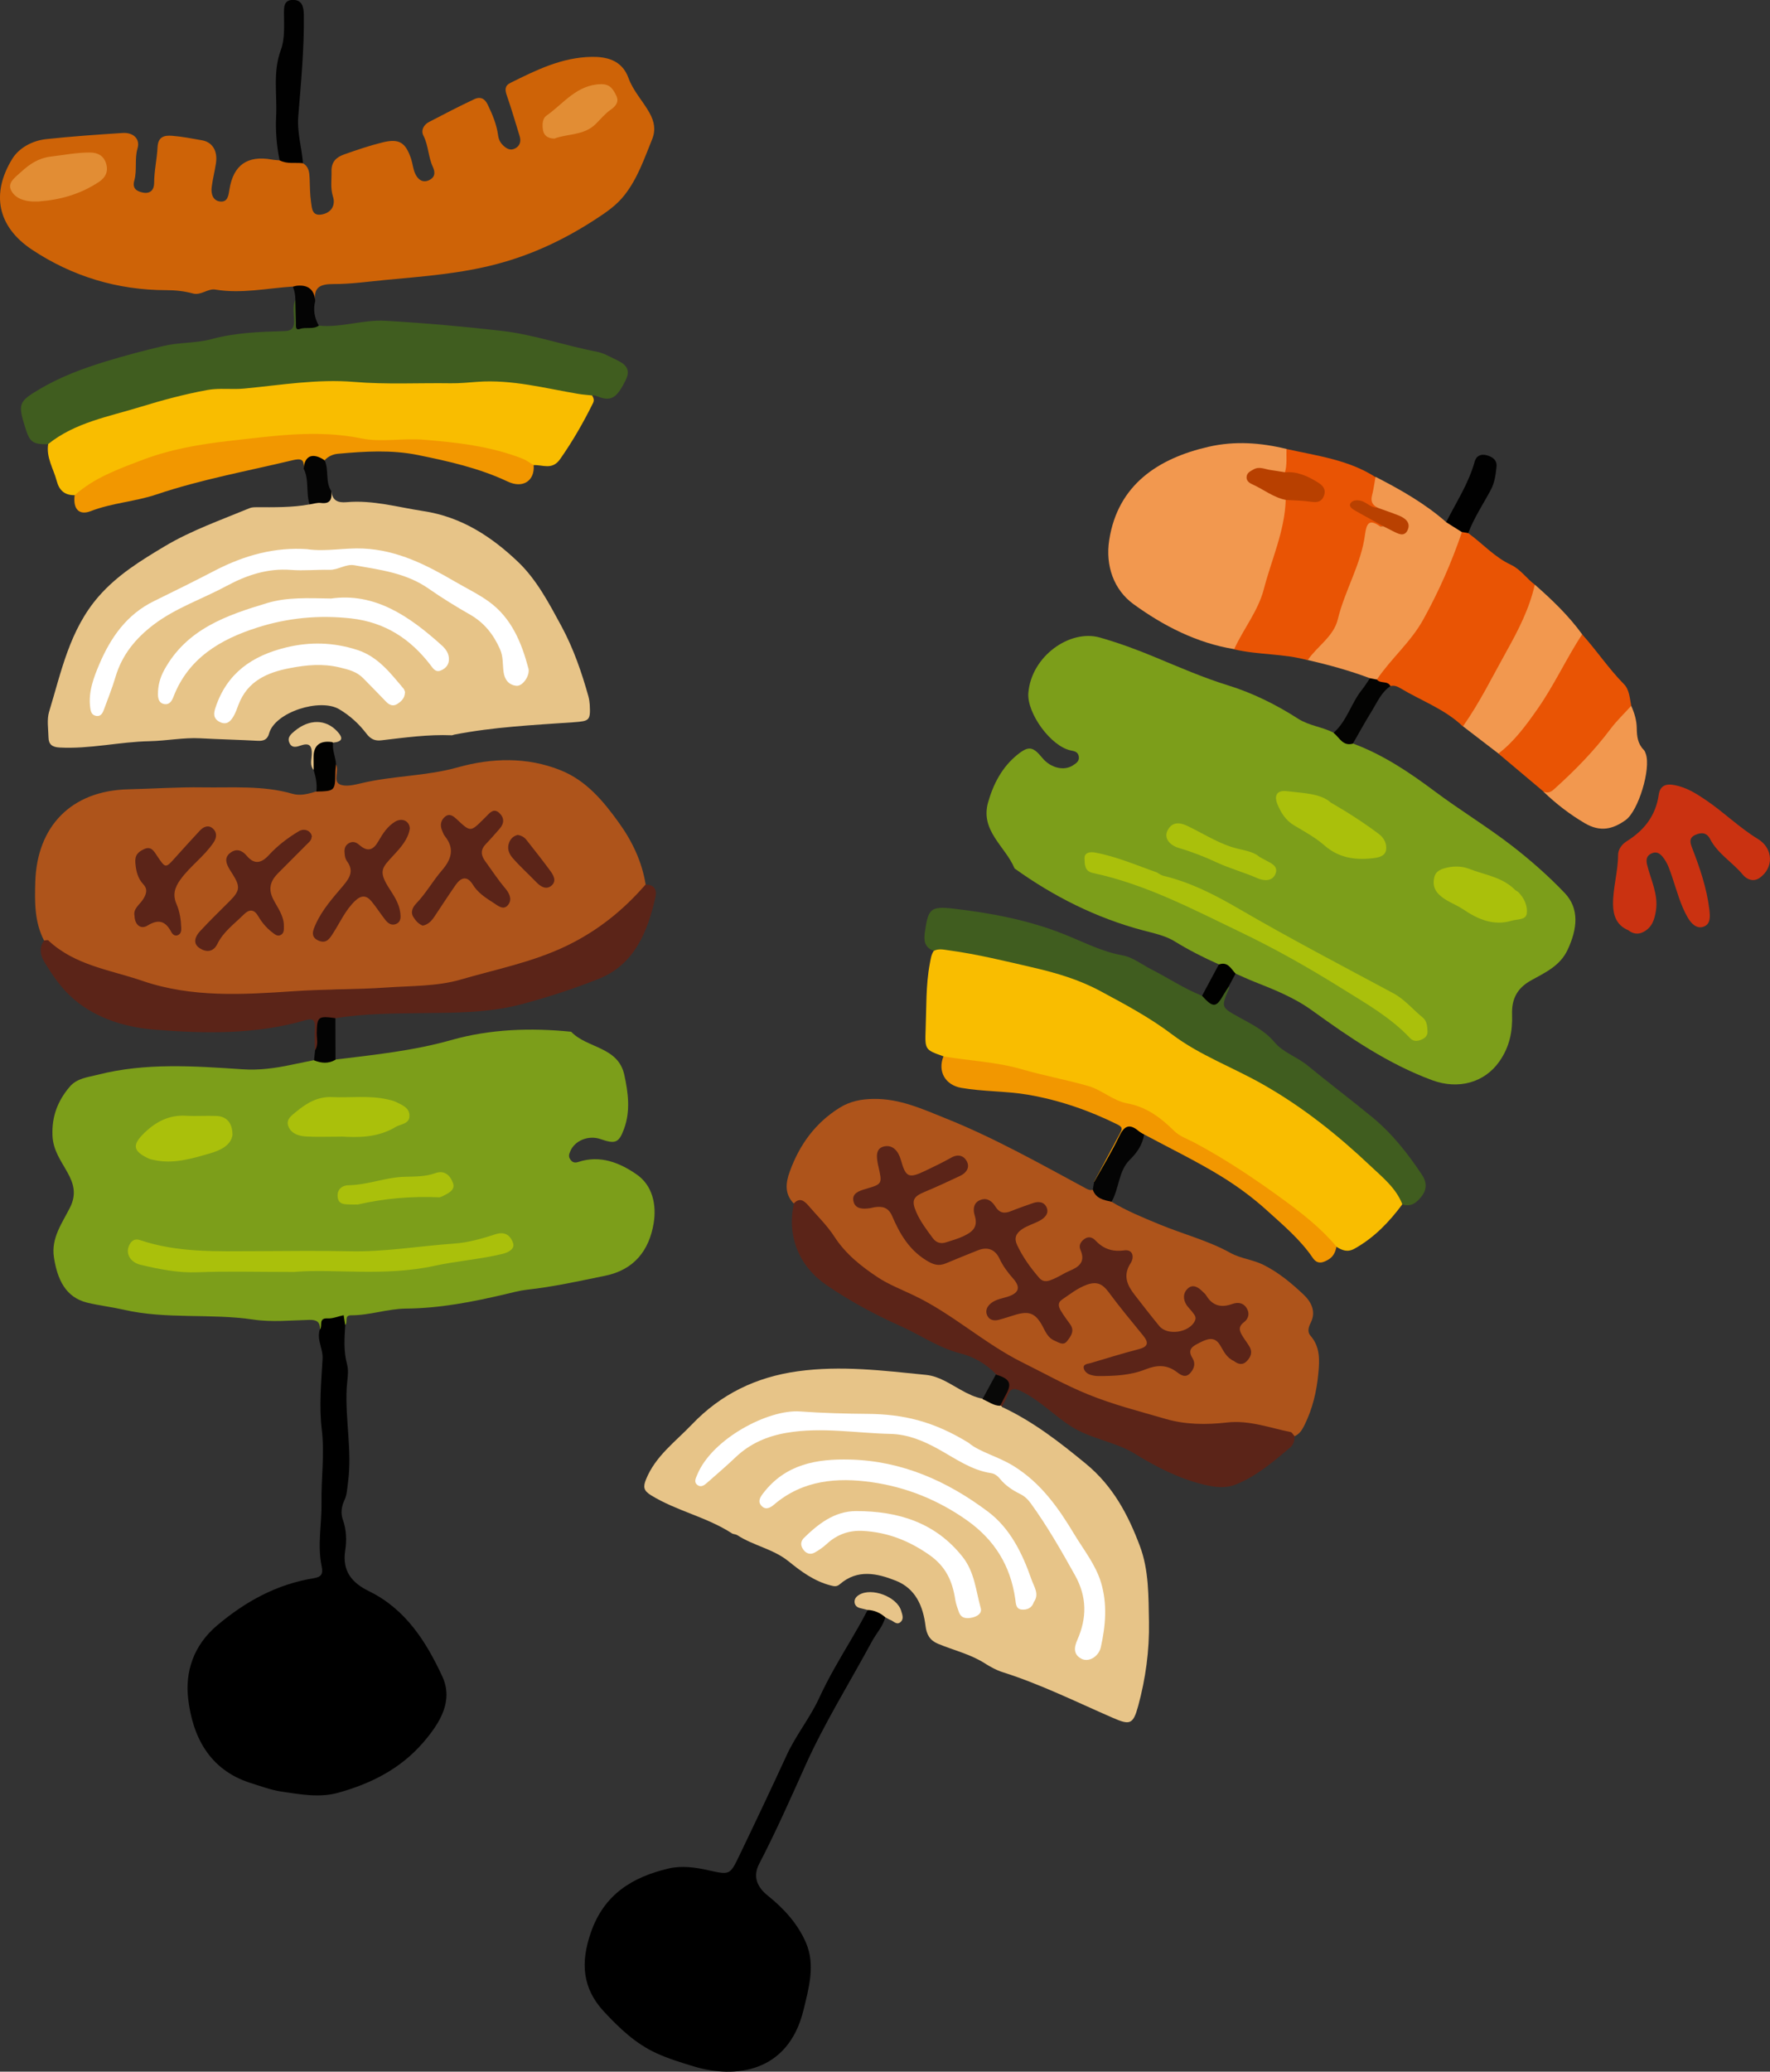 <?xml version="1.0" encoding="UTF-8"?>
<svg id="_レイヤー_1" data-name="レイヤー 1" xmlns="http://www.w3.org/2000/svg" viewBox="0 0 182.12 213.12">
  <rect x="0" y="0" width="182.12" height="213.12" fill="#333333" stroke="none"/>
  <defs>
    <style>
      .cls-1, .cls-2, .cls-3, .cls-4, .cls-5, .cls-6, .cls-7, .cls-8, .cls-9, .cls-10, .cls-11, .cls-12, .cls-13, .cls-14, .cls-15, .cls-16, .cls-17, .cls-18, .cls-19, .cls-20, .cls-21, .cls-22, .cls-23, .cls-24, .cls-25, .cls-26 {
        stroke-width: 0px;
      }

      .cls-2 {
        fill: #f9bd00;
      }

      .cls-3 {
        fill: #5b2418;
      }

      .cls-4 {
        fill: #405d1f;
      }

      .cls-5 {
        fill: #080807;
      }

      .cls-6 {
        fill: #ce6307;
      }

      .cls-7 {
        fill: #e28d34;
      }

      .cls-8 {
        fill: #ca3211;
      }

      .cls-9 {
        fill: #ae541b;
      }

      .cls-10 {
        fill: #aac00b;
      }

      .cls-11 {
        fill: #b94101;
      }

      .cls-12 {
        fill: #b84000;
      }

      .cls-13 {
        fill: #7c9e1a;
      }

      .cls-14 {
        fill: #fff;
      }

      .cls-15 {
        fill: #e7c58a;
      }

      .cls-16 {
        fill: #e7c488;
      }

      .cls-17 {
        fill: #e7c489;
      }

      .cls-18 {
        fill: #f2984f;
      }

      .cls-19 {
        fill: #f29700;
      }

      .cls-20 {
        fill: #e95404;
      }

      .cls-21 {
        fill: #030302;
      }

      .cls-22 {
        fill: #030303;
      }

      .cls-23 {
        fill: #040404;
      }

      .cls-24 {
        fill: #010101;
      }

      .cls-25 {
        fill: #010100;
      }

      .cls-26 {
        fill: #020201;
      }
    </style>
  </defs>
  <path class="cls-13" d="m125.42,99.21c-1.56-.69-3.08-1.46-4.54-2.36-.95-.59-2.13-.84-3.24-1.13-4.83-1.28-9.21-3.48-13.25-6.38-.93-2.26-3.56-3.87-2.72-6.81.54-1.89,1.44-3.62,3-4.88,1.17-.95,1.62-.85,2.57.31.85,1.04,2.23,1.38,3.15.78.34-.22.69-.43.61-.93-.08-.44-.4-.53-.78-.6-2.08-.39-4.58-3.85-4.41-5.93.31-3.78,4.27-6.56,7.34-5.7,1.94.55,3.84,1.25,5.71,2.03,2.48,1.03,4.95,2.11,7.54,2.91,2.52.78,4.93,1.98,7.17,3.42,1.14.73,2.49.83,3.65,1.44.77.18,1.24.89,1.99,1.11,3.1,1.14,5.84,2.99,8.42,4.92,2.61,1.95,5.39,3.63,7.95,5.61,1.91,1.48,3.73,3.08,5.41,4.84,1.53,1.6,1.32,3.68.31,5.84-.78,1.68-2.34,2.36-3.77,3.16-1.46.81-2,1.94-1.95,3.5.06,1.75-.25,3.33-1.31,4.84-1.53,2.18-4.22,2.92-6.92,1.92-4.54-1.68-8.48-4.38-12.33-7.16-1.88-1.36-3.93-2.16-6.02-2.99-.63-.25-1.24-.54-1.86-.81-.63-.21-1.03-.84-1.72-.94Z"/>
  <path class="cls-13" d="m32.93,136.75c.01-.75-.34-.99-1.1-.97-1.92.05-3.87.25-5.75-.03-4.44-.66-8.96,0-13.37-1.02-1.23-.28-2.49-.42-3.73-.72-2.25-.55-3.08-2.41-3.43-4.66-.31-2,.86-3.54,1.66-5.14.67-1.35.39-2.41-.26-3.58-.66-1.2-1.49-2.28-1.55-3.81-.08-1.98.54-3.57,1.77-5.02.76-.9,1.9-.98,2.9-1.24,4.9-1.25,9.9-.89,14.87-.56,1.74.12,3.37-.11,5.03-.46.78-.16,1.56-.32,2.34-.48.73-.18,1.47-.15,2.21-.06,4.01-.49,8-.9,11.93-2.01,3.99-1.13,8.17-1.27,12.32-.85,1.63,1.72,4.84,1.51,5.47,4.45.4,1.84.64,3.69-.02,5.51-.54,1.49-.91,1.61-2.44,1.08-1.23-.42-2.63.15-3.09,1.23-.13.3-.24.55,0,.88.24.35.53.34.83.24,2.24-.73,4.23.08,5.96,1.27,1.68,1.15,2.08,3.15,1.78,5.03-.46,2.79-2,4.8-4.99,5.41-2.68.55-5.34,1.14-8.06,1.44-.75.08-1.48.29-2.22.46-3.36.79-6.73,1.45-10.23,1.48-1.89.02-3.73.7-5.65.69-.73,0-.29.72-.58.99-.55-.63-1.5-.64-2.13-.02-.16.15-.17.45-.47.46Z"/>
  <path class="cls-9" d="m34.57,78.64c.36.67-.33,1.71.39,2.05.6.28,1.5.05,2.23-.12,3.26-.78,6.63-.71,9.91-1.63,3.47-.97,7.12-1.1,10.61.31,2.62,1.06,4.36,3.15,5.95,5.36,1.38,1.91,2.39,4.01,2.77,6.37.15.36-.06.63-.27.86-2.13,2.3-4.34,4.48-7.41,5.52-1.4.47-2.61,1.42-4.05,1.8-4.27,1.12-8.5,2.36-12.98,2.6-3.08.16-6.19-.2-9.21.26-3.68.56-7.33.24-10.99.39-1.21.05-2.38-.09-3.56-.38-3.18-.79-6.36-1.54-9.43-2.74-1.52-.59-2.88-1.37-4-2.54-.99-1.91-.96-3.96-.9-6.02.17-5.7,3.68-9.4,9.58-9.53,2.55-.06,5.12-.24,7.63-.2,3.06.05,6.22-.22,9.25.66.84.24,1.65,0,2.45-.24,1.08-.28,1.86-.8,1.67-2.11-.04-.25.03-.56.35-.67Z"/>
  <path class="cls-6" d="m30.12,29.48c-2.65.17-5.28.76-7.96.31-.78-.13-1.48.63-2.31.4-.89-.24-1.79-.34-2.72-.34-5.04,0-9.71-1.42-13.86-4.18C-.31,23.27-.9,19.88,1.25,16.36c.69-1.14,2.08-1.9,3.52-2.05,2.61-.28,5.23-.46,7.85-.63,1.1-.07,1.82.61,1.53,1.59-.32,1.1-.03,2.22-.33,3.3-.23.8.22,1.11.88,1.24.78.16,1.16-.31,1.16-.98,0-1.24.29-2.45.35-3.68.05-1.11.72-1.24,1.5-1.18,1.03.08,2.05.28,3.07.46,1.08.19,1.63,1.09,1.44,2.36-.12.83-.34,1.64-.44,2.47-.08.68.12,1.39.88,1.47.78.08.85-.63.95-1.25q.6-3.74,4.34-3.07c.27.05.55.06.83.09.85-.28,1.66-.3,2.4.3.61.36.65.95.68,1.56.03.8.03,1.6.14,2.39.1.67.08,1.56,1.22,1.29,1-.24,1.29-1.05,1.04-1.82-.28-.89-.13-1.71-.15-2.57-.03-1.01.5-1.48,1.29-1.76,1.3-.46,2.62-.91,3.96-1.24,1.72-.42,2.37,0,2.94,1.69.16.49.2,1.03.41,1.5.26.6.76,1.01,1.43.7.59-.27.69-.75.39-1.39-.47-1.01-.44-2.17-.96-3.19-.28-.54.01-1.12.57-1.41,1.55-.81,3.11-1.62,4.69-2.36.56-.26,1.04-.09,1.35.57.49,1.01.92,2.04,1.07,3.15.06.43.21.75.51,1.04.38.37.79.58,1.28.3.48-.27.58-.73.43-1.24-.43-1.4-.84-2.81-1.32-4.19-.2-.57-.23-1,.38-1.3,2.64-1.31,5.28-2.62,8.33-2.67,1.41-.02,3.11.24,3.81,2.18.48,1.33,1.48,2.36,2.16,3.58.5.9.66,1.75.27,2.72-.81,1.99-1.49,4.02-2.85,5.75-.84,1.07-1.9,1.78-3.01,2.5-3.13,2.04-6.45,3.61-10.07,4.57-3.75,1-7.58,1.28-11.41,1.64-1.82.17-3.65.44-5.47.43-1.34,0-2.03.32-1.86,1.75-.33-1.17-1.24-1.44-2.31-1.46Z"/>
  <path class="cls-16" d="m103.08,144.73c3.2,1.49,5.94,3.62,8.66,5.86,2.79,2.3,4.35,5.26,5.55,8.47.93,2.48.88,5.17.93,7.8.05,2.93-.34,5.81-1.11,8.64-.52,1.91-.85,1.99-2.63,1.21-3.75-1.63-7.41-3.45-11.32-4.69-.64-.2-1.25-.54-1.82-.9-1.5-.96-3.22-1.35-4.83-2.02-.84-.35-1.17-.95-1.28-1.83-.25-2.04-1.02-3.85-3.06-4.66-1.92-.76-3.93-1.21-5.74.35-.33.29-.58.24-.96.14-1.68-.43-3.05-1.44-4.33-2.48-1.6-1.29-3.63-1.61-5.29-2.7-.16-.1-.4-.08-.56-.19-2.59-1.68-5.68-2.29-8.31-3.91-.77-.48-.82-.86-.51-1.63.97-2.4,3.02-3.87,4.72-5.65,2.97-3.11,6.57-4.87,10.88-5.47,4.46-.62,8.83-.07,13.22.37,1.35.14,2.45.93,3.6,1.56.7.39,1.41.74,2.21.89.67-.1,1.15.35,1.72.55.11.06.2.14.26.26Z"/>
  <path class="cls-16" d="m34.09,50.52c.11.97.65,1.22,1.58,1.14,2.69-.24,5.27.52,7.9.92,3.91.59,7.01,2.63,9.73,5.22,1.92,1.83,3.19,4.26,4.47,6.62,1.24,2.3,2.08,4.74,2.78,7.24.07.27.11.55.13.82.09,1.66-.04,1.7-1.67,1.82-4.11.29-8.24.48-12.3,1.28-.08.02-.15.06-.23.06-2.44-.1-4.84.24-7.25.52-.65.08-1.1-.13-1.52-.68-.77-1.01-1.68-1.85-2.81-2.52-1.97-1.17-6.61.3-7.21,2.49-.17.62-.55.79-1.15.76-1.98-.11-3.98-.15-5.95-.26-1.67-.09-3.46.26-5.2.3-3.1.06-6.15.82-9.27.65-.76-.04-1.12-.33-1.13-1.05-.02-.88-.18-1.82.06-2.62,1.26-4.13,2.1-8.42,5.09-11.86,1.94-2.23,4.38-3.72,6.82-5.18,2.73-1.63,5.77-2.69,8.71-3.91.21-.09.47-.1.7-.1,1.83,0,3.67.04,5.48-.29.75-.45,1.75-.48,2.24-1.37Z"/>
  <path class="cls-9" d="m81.67,123.81c-.97-1-.83-2.14-.4-3.31.99-2.73,2.61-4.97,5.1-6.53,1.08-.68,2.26-.91,3.52-.92,2.7-.04,5.05,1.05,7.49,2.03,5,2.01,9.66,4.65,14.38,7.19.21.11.43.21.68.12.65.41,1.34.74,1.93,1.24,1.57.95,3.25,1.63,4.94,2.33,2.41,1,4.98,1.65,7.27,2.92,1.1.61,2.34.69,3.46,1.26,1.56.79,2.86,1.88,4.09,3.04.76.72,1.32,1.72.74,2.88-.23.45-.38.96-.03,1.35,1,1.14.94,2.5.81,3.85-.17,1.87-.6,3.68-1.44,5.37-.23.46-.5.91-1.02,1.12-.72-.07-1.39-.36-2.09-.5-1.92-.39-3.81-.71-5.81-.5-2.78.29-5.46-.42-8.15-1.12-5.4-1.4-10.33-3.87-14.97-6.83-3.4-2.17-6.66-4.56-10.31-6.28-2.11-1-3.93-2.3-5.41-4.05-1.01-1.18-1.97-2.41-2.96-3.62-.48-.59-1.04-.97-1.8-1.04Z"/>
  <path class="cls-2" d="m144.29,123.89c-1.35,1.82-2.89,3.43-4.91,4.56-.73.41-1.28.18-1.87-.19-.45,0-.72-.33-1-.6-2.79-2.63-5.84-4.94-9.09-6.98-1.31-.82-2.57-1.75-3.97-2.44-1.62-.78-3.17-1.69-4.42-3.02-.25-.26-.53-.52-.88-.61-3.25-.83-6.13-2.64-9.43-3.41-3.34-.78-6.68-1.56-10.08-2.01-.55-.07-1.12-.11-1.56-.52-1.89-.67-1.92-.67-1.84-2.78.09-2.25.01-4.52.43-6.75.09-.46.14-.94.42-1.34.35-.64.96-.5,1.49-.42,4.22.66,8.4,1.5,12.48,2.85,3.2,1.06,6.08,2.7,8.83,4.5,2.01,1.31,3.98,2.66,6.13,3.71,1.9.92,3.7,1.99,5.54,3,4.94,2.71,9.05,6.4,12.84,10.48.49.53,1.17,1.05.89,1.96Z"/>
  <path class="cls-1" d="m32.93,136.75c.29-.35-.21-1.18.78-1.12.53.03,1.07-.21,1.65-.33.05.34.11.68.16,1.02-.08,1.35-.18,2.67.19,4.03.21.77,0,1.66-.04,2.49-.16,3.21.57,6.41.14,9.63-.09.63-.09,1.26-.37,1.86-.3.63-.4,1.34-.17,1.98.38,1.06.41,2.15.25,3.19-.33,2.14.7,3.34,2.46,4.2,3.76,1.84,5.88,5.2,7.53,8.76,1.16,2.52-.22,4.77-1.96,6.79-2.37,2.75-5.43,4.26-8.8,5.19-1.89.52-3.87.15-5.78-.13-1.08-.16-2.14-.56-3.2-.89-4.25-1.36-5.96-4.79-6.41-8.68-.32-2.75.54-5.47,2.98-7.53,2.94-2.48,6.14-4.23,9.93-4.85.77-.13,1-.39.82-1.26-.45-2.17.03-4.37-.01-6.55-.04-2.49.33-4.95.03-7.47-.29-2.39-.06-4.86.08-7.29.06-1.05-.64-2-.27-3.05Z"/>
  <path class="cls-1" d="m91.09,166.37c-.24.95-.93,1.66-1.38,2.5-2.32,4.29-4.92,8.45-6.9,12.88-1.51,3.37-3,6.73-4.7,10-.65,1.25-.26,2.34.89,3.26,1.67,1.34,3.1,2.91,3.94,4.87.97,2.29.27,4.69-.27,6.92-1.59,6.5-7.13,7.02-11.21,5.8-1.32-.4-2.65-.8-3.92-1.38-2.16-.99-3.8-2.57-5.38-4.26-2.25-2.42-2.44-5.04-1.37-8.14,1.36-3.95,4.28-5.72,8-6.6,1.36-.32,2.77-.12,4.14.19,2.09.46,2.18.49,3.07-1.37,1.67-3.47,3.32-6.95,4.93-10.45.96-2.1,2.42-3.86,3.37-5.94.95-2.06,2.12-4.03,3.28-5.99.59-1,1.16-2,1.69-3.03.92-.5,1.41.05,1.83.75Z"/>
  <path class="cls-4" d="m32.8,33.5c2.32.23,4.57-.64,6.87-.5,4,.23,7.99.58,11.98,1.04,3.34.39,6.48,1.52,9.75,2.14.69.13,1.33.51,1.98.82.89.42,1.59.91,1,2.1-.88,1.79-1.46,2.21-2.77,1.73-.23-.08-.43-.2-.68-.14-.86.55-1.72.11-2.55-.04-3.73-.65-7.4-1.3-11.27-.94-3.44.32-6.93.16-10.41-.06-2.97-.19-6-.39-8.93.51-.35.11-.71.15-1.07.12-4.48-.33-8.71.82-12.92,2.11-2.78.85-5.65,1.49-8.12,3.16-.2.13-.44.19-.69.15-1.62.01-1.9-.19-2.38-1.73-.76-2.44-.68-2.66,1.52-3.96,2.13-1.26,4.41-2.1,6.78-2.83,1.96-.6,3.94-1.12,5.93-1.59,1.6-.38,3.31-.27,4.93-.7,2.47-.67,5-.76,7.53-.83.69-.02.98-.28.98-1.01,0-.74-.21-1.5.14-2.22.45.4.35.95.33,1.45-.04.84.19,1.31,1.14,1.12.31-.06.63.01.94.11Z"/>
  <path class="cls-2" d="m4.96,45.68c2.77-2.22,6.2-2.81,9.45-3.81,2.28-.7,4.58-1.32,6.93-1.75,1.27-.23,2.55-.02,3.82-.15,3.76-.36,7.5-1,11.3-.68,3.31.28,6.62.09,9.92.14.91.01,1.83-.08,2.74-.15,3.54-.26,6.94.66,10.38,1.24.47.08.95.11,1.42.16.15.24.25.48.1.78-.99,2-2.09,3.92-3.38,5.76-.83,1.19-1.8.57-2.74.63-1.03.01-1.88-.61-2.82-.88-2.89-.83-5.87-1.42-8.84-1.36-4.09.08-8.11-.7-12.19-.55-2.99.11-5.95.48-8.91.91-2.57.38-5.11.88-7.57,1.74-2.05.71-4.03,1.54-5.82,2.78-.32.22-.61.53-1.07.45-1.01.02-1.59-.49-1.84-1.45-.33-1.26-1.11-2.42-.88-3.82Z"/>
  <path class="cls-18" d="m126.99,66.78c-3.86-.63-7.29-2.4-10.36-4.63-2.02-1.47-2.91-3.94-2.5-6.59.88-5.7,5.06-8.42,10.23-9.6,2.7-.62,5.37-.42,8.03.23.46.86.45,1.69-.1,2.51-.76.34-1.49-.03-2.23-.12-.44-.05-.97-.15-1.16.34-.23.57.4.68.72.92.89.66,2.07.83,2.88,1.65.03,2.05-.39,4.02-1.13,5.93-.16.41-.42.78-.47,1.22-.32,2.74-1.81,4.99-3.08,7.33-.19.35-.42.68-.83.82Z"/>
  <path class="cls-4" d="m144.29,123.89c-.64-1.66-2.02-2.76-3.24-3.91-3.38-3.2-6.98-6.08-11.08-8.41-3.1-1.77-6.51-3-9.35-5.14-2.34-1.77-4.88-3.12-7.43-4.49-2.14-1.15-4.46-1.84-6.82-2.39-2.91-.67-5.81-1.39-8.77-1.79-.52-.07-1.02-.2-1.52.06-.93-.34-1.05-1.01-.92-1.91.34-2.38.54-2.71,2.9-2.44,3.9.45,7.73,1.17,11.43,2.64,1.96.78,3.87,1.79,6,2.17,1.06.19,1.94.91,2.9,1.4,1.77.9,3.43,2.02,5.29,2.76,1.01.6,1.78.45,2.28-.68.08-.18.27-.28.49-.29,0,.08.04.17,0,.23-.82,1.93-.81,1.92,1.03,2.94,1.31.73,2.65,1.37,3.67,2.59.88,1.05,2.31,1.49,3.4,2.39,2.18,1.79,4.43,3.49,6.61,5.28,2.1,1.72,3.71,3.79,5.18,6,.45.68.49,1.44-.03,2.12-.5.66-1.09,1.19-2.03.88Z"/>
  <path class="cls-3" d="m4.53,96.75c.15,0,.37-.08.45,0,2.72,2.56,6.33,3.01,9.66,4.15,5.1,1.75,10.38,1.42,15.55,1.07,3.18-.22,6.36-.16,9.54-.38,2.57-.18,5.25-.11,7.68-.82,3.64-1.06,7.38-1.78,10.89-3.47,3.24-1.57,5.83-3.67,8.12-6.3.87-.02,1.19.52,1.03,1.24-.8,3.61-2.18,7-5.85,8.46-2.62,1.04-5.34,1.93-8.1,2.65-3.3.85-6.64.83-9.98.87-3.02.04-6.04.04-9.03.53-1.53.52-1.52.52-1.63,2.2-.03.4.12.91-.46,1.1,0-.8-.04-1.6,0-2.39.04-.74-.27-.92-.93-.72-5.09,1.49-10.34,1.4-15.5.99-2.91-.23-5.95-1.08-8.35-3.12-1.28-1.09-2.23-2.48-3.09-3.91-.38-.64-.53-1.42,0-2.13Z"/>
  <path class="cls-3" d="m81.67,123.81c.59-.64,1.05-.31,1.49.19.9,1.06,1.93,2.04,2.68,3.2,1.16,1.8,2.79,3.09,4.49,4.21,1.09.72,2.39,1.23,3.61,1.81,4.02,1.89,7.3,4.97,11.26,6.94,2.24,1.11,4.4,2.33,6.74,3.28,2.62,1.07,5.32,1.75,8,2.53,2.03.59,4.16.61,6.28.37,2.28-.27,4.39.54,6.57.98.16.03.27.28.41.42.01.46-.1.87-.46,1.18-1.74,1.46-3.46,2.95-5.6,3.8-1.07.43-2.2.27-3.3,0-2.55-.62-4.85-1.8-7.06-3.16-2.06-1.27-4.51-1.51-6.57-2.82-1.68-1.07-3.05-2.52-4.84-3.47-1.03-.55-1.4-.56-1.79.47-.13.33-.32.64-.48.96,0,0-.07-.07-.07-.07l-.09-.04c-.11-.23-.08-.49.05-.67.77-1.04.45-1.85-.5-2.54-1.01-1.08-2.35-1.82-3.67-2.15-2.27-.58-4.12-1.9-6.18-2.82-2.64-1.18-5.19-2.56-7.6-4.21-2.79-1.9-4.11-5-3.35-8.4Z"/>
  <path class="cls-20" d="m126.99,66.78c.95-2.09,2.47-3.93,3.05-6.18.79-3.05,2.15-5.96,2.25-9.17.74-.47,1.54-.19,2.31-.18.47,0,1.04.21,1.23-.39.21-.63-.34-.9-.79-1.17-.62-.37-1.24-.7-1.99-.75-.31-.02-.65-.01-.84-.34.24-.79.13-1.6.16-2.41,3.13.7,6.36,1.1,9.14,2.88.3.35.22.75.1,1.12-.23.71-.14,1.38.16,2.05-.83.59-1.43-.54-2.29-.25.35.57.99.68,1.47,1.02.5.35,1.2.46,1.41,1.17-1.46-.06-1.64.97-1.86,2.07-.3,1.49-.8,2.93-1.51,4.28-.34.64-.46,1.36-.63,2.06-.57,2.27-1.86,4.03-3.8,5.33-2.48-.7-5.08-.53-7.57-1.12Z"/>
  <path class="cls-20" d="m151.08,54.85c1.47,1.07,2.7,2.47,4.38,3.25,1,.47,1.6,1.4,2.45,2.04.35,1.28-.31,2.35-.8,3.42-1.62,3.52-3.45,6.93-5.57,10.19-.26.4-.53.81-1.03.97-1.86-1.78-4.28-2.63-6.44-3.93-.32-.19-.64-.31-1.01-.21-.56-.15-1.31.01-1.42-.87.57-1.25,1.46-2.29,2.41-3.25.65-.66,1.21-1.37,1.63-2.19,1.4-2.72,3.18-5.27,3.83-8.34.1-.47.35-.89.75-1.2.3-.18.56-.09.8.11Z"/>
  <path class="cls-18" d="m150.42,54.74c-1.06,3.12-2.38,6.11-3.98,9-1.29,2.33-3.32,4.01-4.77,6.17-.27.1-.52.1-.72-.14-2.08-.78-4.22-1.37-6.39-1.87.99-1.44,2.67-2.43,3.09-4.19.72-2.98,2.4-5.65,2.8-8.72.15-1.12.41-1.65,1.53-.85.08.06.23,0,.35,0,.52-.22.9.17,1.35.28.23.06.51.14.65-.09.18-.29-.01-.53-.23-.72-.27-.24-.62-.34-.95-.47-.55-.21-1.15-.34-1.45-.94-.51-.26-.68-.65-.53-1.23.17-.63.24-1.28.36-1.92,2.57,1.32,5.08,2.74,7.27,4.66.74.03,1.36.24,1.62,1.02Z"/>
  <path class="cls-19" d="m7.68,50.95c2-1.8,4.47-2.68,6.93-3.62,2.93-1.12,6.01-1.64,9.04-1.98,4.47-.5,8.97-1.18,13.54-.25,2.03.42,4.23-.04,6.34.13,3.48.28,6.96.67,10.25,1.96.4.16.75.44,1.13.66.13,1.59-1.09,2.44-2.67,1.69-2.95-1.39-6.09-2.09-9.24-2.73-2.69-.55-5.48-.38-8.22-.13-.48.04-1,.25-1.37.66.05.09.01.2-.03.18-.97-.61-1.61-.15-2.14.65.1-.96-.31-1.02-1.15-.82-4.67,1.12-9.39,1.97-13.97,3.51-2.18.74-4.58.87-6.78,1.72-1.21.47-1.84-.22-1.66-1.64Z"/>
  <path class="cls-8" d="m167.53,95.69c-1.21-.5-1.54-1.54-1.56-2.63-.02-1.71.51-3.37.52-5.1,0-.57.37-1.1.92-1.44,1.77-1.11,2.95-2.61,3.26-4.75.13-.91.68-1.19,1.65-1,1.21.24,2.14.82,3.15,1.5,1.88,1.26,3.48,2.87,5.41,4.04,1.58.96,1.66,2.97.16,4.01-.61.42-1.29.18-1.72-.34-1.06-1.29-2.58-2.14-3.37-3.68-.34-.65-.88-.7-1.52-.41-.68.31-.52.82-.33,1.32.8,2.06,1.51,4.14,1.78,6.35.08.71.15,1.5-.59,1.77-.73.27-1.3-.36-1.63-.93-.74-1.27-1.11-2.71-1.58-4.1-.26-.76-.48-1.52-1-2.15-.31-.38-.66-.58-1.14-.36-.54.24-.59.67-.46,1.19.38,1.54,1.15,2.99.91,4.66-.14.94-.4,1.79-1.33,2.25-.56.28-1.09.15-1.53-.2Z"/>
  <path class="cls-19" d="m97.08,108.68c2.7.45,5.45.56,8.1,1.33,2.24.65,4.55,1.07,6.79,1.71,1.41.4,2.55,1.52,4.02,1.79,1.97.36,3.45,1.47,4.83,2.84.55.54,1.36.82,2.07,1.19,3.26,1.74,6.33,3.8,9.29,5.97,1.9,1.39,3.79,2.89,5.33,4.73-.09.53-.31,1.01-.77,1.3-.57.35-1.17.59-1.66-.13-1.28-1.89-3.05-3.37-4.7-4.87-1.44-1.31-3.08-2.52-4.76-3.55-2.55-1.56-5.26-2.87-7.9-4.29-1.67-.7-2.27.41-2.85,1.64-.39.82-.84,1.62-1.31,2.39-.23.38-.38.91-.99.86.88-1.66,1.76-3.31,2.65-4.97.2-.37.38-.63-.2-.92-2.93-1.46-6-2.52-9.23-3.08-2.28-.39-4.61-.31-6.89-.71-1.63-.29-2.45-1.68-1.82-3.25Z"/>
  <path class="cls-20" d="m158.84,81.45c-1.56-1.31-3.11-2.62-4.67-3.93.74-1.27,1.65-2.42,2.66-3.47.7-.73,1.3-1.49,1.77-2.37,1.02-1.89,1.97-3.81,3.28-5.53.26-.34.43-.78.9-.9,1.5,1.66,2.74,3.54,4.32,5.14.55.56.59,1.44.74,2.21-.03.28-.08.56-.27.78-2.28,2.66-4.45,5.4-7.09,7.73-.45.4-.95.96-1.65.34Z"/>
  <path class="cls-18" d="m162.79,65.25c-1.63,2.5-2.88,5.24-4.58,7.67-1.15,1.64-2.38,3.34-4.03,4.6-1.22-.93-2.43-1.87-3.65-2.8,1.72-2.44,3.03-5.12,4.48-7.72,1.22-2.18,2.36-4.4,2.91-6.86,1.77,1.56,3.48,3.19,4.87,5.11Z"/>
  <path class="cls-18" d="m158.84,81.45c.42.17.73.04,1.06-.26,2.12-1.9,4.1-3.92,5.81-6.2.64-.85,1.42-1.59,2.13-2.38.33.73.56,1.5.57,2.31.01.82.1,1.59.71,2.21.11.11.17.27.22.42.55,1.53-.76,5.87-2.07,6.81-1.32.95-2.61,1.26-4.2.33-1.56-.92-2.95-1.99-4.24-3.23Z"/>
  <path class="cls-24" d="m31.17,16.79c-.8-.09-1.64.11-2.4-.3-.31-1.48-.43-3.05-.36-4.48.12-2.28-.36-4.61.49-6.88.42-1.13.32-2.43.32-3.66,0-.65-.07-1.48.92-1.48.94,0,1.1.7,1.12,1.5.05,3.5-.29,6.98-.57,10.46-.14,1.68.36,3.22.48,4.83Z"/>
  <path class="cls-24" d="m150.42,54.74c-.54-.34-1.08-.68-1.62-1.02,1.03-2.05,2.31-3.98,2.93-6.22.19-.68.71-.79,1.18-.68.56.13,1.15.45,1.07,1.21-.09.82-.19,1.63-.6,2.39-.79,1.47-1.72,2.86-2.31,4.42-.22-.04-.44-.07-.66-.11Z"/>
  <path class="cls-23" d="m112.57,121.61c.87-1.56,1.8-3.08,2.57-4.68.5-1.05,1.01-1.41,1.99-.6.18.15.39.26.59.39-.17,1.05-.71,1.84-1.49,2.61-1.15,1.14-1.07,2.93-1.86,4.3-.8-.18-1.61-.32-1.93-1.24.04-.26.09-.52.13-.78Z"/>
  <path class="cls-21" d="m140.95,69.77c.24.05.48.09.72.14.36.45,1.11.09,1.4.67-.93.62-1.35,1.63-1.9,2.53-.69,1.11-1.32,2.26-1.97,3.39-1.04.3-1.38-.64-1.99-1.11,1.38-1.21,1.81-3.05,2.93-4.44.3-.37.54-.78.81-1.17Z"/>
  <path class="cls-23" d="m31.24,48.18c.12-1.33.96-1.65,2.17-.82.45,1.01.04,2.2.68,3.17.08.8-.08,1.34-1.08,1.21-.37-.05-.77.1-1.16.15-.39-1.21-.02-2.54-.62-3.71Z"/>
  <path class="cls-26" d="m34.57,78.64c-.03.31-.07.62-.07.94-.02,1.76-.07,1.81-1.95,1.85.1-.76-.06-1.48-.27-2.2-.14-.74-.02-1.49-.07-2.24-.03-.45-.09-.93.48-1.05.59-.13,1.26-.34,1.58.48-.11.77.28,1.47.3,2.22Z"/>
  <path class="cls-15" d="m34.27,76.41s-.06-.06-.1-.07q-1.91-.27-1.91,1.58c0,.43,0,.86.01,1.29-.42-.49-.21-1.07-.19-1.6.03-.84-.21-1.23-1.09-.93-.47.16-.97.32-1.22-.28-.24-.55.19-.9.55-1.2,1.51-1.25,3.19-1.22,4.36.02.67.71.57,1.08-.41,1.18Z"/>
  <path class="cls-17" d="m91.09,166.37c-.53-.45-1.13-.73-1.83-.75-.27-.07-.54-.13-.8-.2-.3-.08-.5-.28-.53-.58-.03-.34.16-.59.46-.77,1.3-.8,3.93.2,4.34,1.66.11.38.29.79-.05,1.12-.41.38-.72-.08-1.06-.2-.18-.07-.35-.18-.53-.28Z"/>
  <path class="cls-23" d="m32.8,33.5c-.59.42-1.3.11-1.95.34-.49.17-.39-.35-.4-.63-.03-.79-.04-1.59-.06-2.38,0-.47-.08-.92-.26-1.34.15-.03.3-.09.46-.1q1.7-.15,1.85,1.56c-.24.9-.09,1.75.37,2.56Z"/>
  <path class="cls-22" d="m32.42,108.04c.37-.58.16-1.22.17-1.82.04-1.62.15-1.73,1.92-1.48,0,1.43,0,2.85.01,4.28-.73.43-1.46.36-2.21.06.04-.35.07-.69.11-1.04Z"/>
  <path class="cls-25" d="m126.45,101.46c-.19.29-.39.58-.56.88-.75,1.34-1.08,1.35-2.21.1.58-1.07,1.16-2.15,1.73-3.22.93-.33,1.25.44,1.72.94-.23.43-.46.87-.69,1.3Z"/>
  <path class="cls-5" d="m102.47,141.4c1.44.44,1.67.9,1.04,2.06-.21.38-.4.77-.6,1.16-.69-.01-1.22-.44-1.82-.69.46-.84.91-1.68,1.37-2.52Z"/>
  <path class="cls-10" d="m119.05,89.76c.21.11.41.28.63.33,2.84.68,5.38,1.99,7.91,3.47,5.18,3.01,10.49,5.79,15.77,8.62,1.19.64,2.01,1.67,3.02,2.49.43.35.48.89.5,1.42.02.5-.3.73-.67.88-.37.15-.79.18-1.11-.16-2.01-2.14-4.52-3.56-6.99-5.1-3.39-2.12-6.87-4.09-10.45-5.81-4.92-2.36-9.79-4.94-15.2-6.09-.9-.19-.84-.92-.87-1.48-.04-.63.57-.72,1.06-.63,2.23.41,4.3,1.32,6.42,2.06Z"/>
  <path class="cls-10" d="m136.91,82.55c1.98,1.15,3.5,2.15,4.97,3.25.58.44.84,1.07.73,1.67-.12.66-.87.77-1.46.83-1.8.19-3.45-.07-4.9-1.35-.92-.8-2.02-1.4-3.08-2.03-.88-.52-1.38-1.32-1.74-2.21-.37-.94.01-1.44.99-1.32,1.7.21,3.46.23,4.49,1.16Z"/>
  <path class="cls-10" d="m150.49,93.51c-.79-.52-1.73-.8-2.43-1.49-.53-.52-.63-1.09-.49-1.74.15-.7.73-.89,1.34-1.03.76-.17,1.55-.14,2.25.13,1.61.63,3.42.84,4.72,2.16.11.11.28.16.39.28.58.61.93,1.41.82,2.18-.1.65-.98.55-1.52.71-1.9.57-3.52-.14-5.06-1.19Z"/>
  <path class="cls-10" d="m129.6,88.16c.33.18.47.26.61.33.56.3,1.33.6,1.04,1.37-.31.84-1.21.77-1.86.49-1.38-.61-2.85-1-4.2-1.63-1.27-.59-2.55-1.09-3.88-1.48-1.01-.3-1.55-1.04-1.19-1.78.46-.95,1.27-.87,2.04-.5,1.47.7,2.85,1.58,4.4,2.12,1.08.38,2.29.41,3.04,1.08Z"/>
  <path class="cls-10" d="m30.36,130.85c-4.02,0-7.02-.09-10.02.03-2.03.08-3.95-.31-5.89-.77-1.03-.25-1.54-1.12-1.18-1.95.22-.52.59-.77,1.13-.59,3.89,1.32,7.92,1.15,11.94,1.14,3.2-.01,6.39-.06,9.59.01,3.63.09,7.21-.54,10.81-.79,1.45-.1,2.89-.52,4.28-.97,1.03-.33,1.55.26,1.77.91.2.58-.41.96-1.08,1.12-2.31.56-4.71.73-7.01,1.23-5.13,1.12-10.27.29-14.36.62Z"/>
  <path class="cls-10" d="m35.1,116.93c-1.5,0-2.58.05-3.65-.02-.72-.05-1.47-.28-1.77-1.02-.31-.76.38-1.17.83-1.55,1.05-.87,2.2-1.55,3.66-1.48,1.9.09,3.82-.19,5.71.24.31.07.62.14.9.28.6.3,1.33.57,1.35,1.36.03.91-.89.87-1.43,1.2-1.87,1.13-3.95,1.08-5.6.98Z"/>
  <path class="cls-10" d="m23.93,116.71c-.15,1.14-1.28,1.64-2.35,1.95-1.84.53-3.72,1.11-5.7.68-.19-.04-.39-.07-.57-.15-1.64-.77-1.75-1.4-.44-2.66,1.19-1.15,2.55-1.85,4.27-1.75,1.03.06,2.07-.02,3.11.02,1.04.04,1.66.68,1.67,1.91Z"/>
  <path class="cls-10" d="m36.78,123.91c-.24,0-.48.01-.72,0-.55-.03-1.2.04-1.31-.72-.12-.81.44-1.25,1.11-1.26,1.96-.03,3.8-.81,5.74-.87,1.08-.03,2.15,0,3.18-.37,1.03-.38,1.6.34,1.84,1.05.24.71-.54,1.04-1.11,1.33-.1.05-.23.1-.34.1-2.83-.12-5.63.11-8.39.75Z"/>
  <path class="cls-3" d="m32.06,86.1c0,.36-.29.55-.51.78-.98.99-1.98,1.98-2.96,2.97-.78.79-1.02,1.61-.46,2.69.45.87,1.1,1.69,1.08,2.75,0,.32.03.67-.28.87-.39.24-.68-.07-.95-.27-.57-.44-1.03-.99-1.4-1.62-.43-.74-.91-.78-1.52-.17-.95.95-2.07,1.74-2.69,3-.41.84-1.13.89-1.8.46-.79-.5-.48-1.23,0-1.75,1-1.09,2.07-2.11,3.11-3.16,1.01-1.02,1.05-1.46.26-2.71-.11-.17-.21-.34-.32-.51-.35-.59-.58-1.2.08-1.7.62-.47,1.2-.27,1.68.3.79.94,1.51.78,2.29-.07.89-.97,1.94-1.77,3.08-2.45.61-.36,1.32,0,1.34.6Z"/>
  <path class="cls-3" d="m43.47,95.21c-.41-.16-.7-.49-.93-.86-.34-.54-.06-1.04.29-1.41,1-1.04,1.7-2.31,2.63-3.39.97-1.12,1.35-2.23.33-3.51-.15-.18-.23-.42-.32-.64-.22-.54-.09-1.06.33-1.39.47-.38.87-.04,1.24.31,1.37,1.28,1.38,1.27,2.71-.05.11-.11.23-.22.34-.34.37-.39.76-.8,1.3-.28.52.5.49,1.06.03,1.59-.47.54-.94,1.08-1.44,1.6-.54.56-.51,1.12-.08,1.72.68.93,1.31,1.91,2.05,2.78.47.55.76,1.16.36,1.71-.48.66-1.05.14-1.55-.18-.81-.52-1.6-1.03-2.12-1.88-.58-.93-1.22-.73-1.76.05-.75,1.08-1.46,2.18-2.19,3.27-.3.44-.64.82-1.23.92Z"/>
  <path class="cls-3" d="m42.16,85.27c-.17,1.08-.93,1.92-1.68,2.73-1.17,1.26-1.58,1.6-.44,3.38.49.77,1.02,1.54,1.14,2.48.05.44.11.93-.38,1.17-.47.23-.86-.02-1.15-.39-.49-.63-.92-1.3-1.42-1.91-.54-.66-1.08-.65-1.72-.03-.97.94-1.5,2.15-2.21,3.26-.35.55-.69,1.15-1.49.82-.92-.38-.61-1.07-.33-1.7.68-1.51,1.79-2.74,2.84-3.98.7-.83,1.1-1.54.37-2.52-.13-.18-.2-.44-.22-.67-.05-.44-.06-.88.41-1.16.42-.25.78-.1,1.09.17.86.75,1.44.55,1.98-.41.43-.75.92-1.51,1.7-1.98.72-.43,1.49-.09,1.52.73Z"/>
  <path class="cls-3" d="m13.84,94.2c-.15-.67.46-1.09.81-1.58.39-.56.59-1.11.12-1.62-.6-.64-.76-1.35-.84-2.19-.08-.83.27-1.17.9-1.46.73-.34,1.03.24,1.32.68.89,1.32.87,1.33,1.92.15.82-.92,1.66-1.83,2.49-2.73.4-.43.91-.62,1.36-.2.41.38.4.9.06,1.41-.96,1.44-2.41,2.43-3.42,3.83-.6.83-.81,1.58-.39,2.54.33.76.45,1.6.48,2.44.01.29-.03.58-.32.72-.33.16-.57-.07-.7-.3-.59-1.13-1.3-1.38-2.46-.67-.7.43-1.31-.1-1.33-1.01Z"/>
  <path class="cls-3" d="m53.29,85.9c.36.05.67.23.89.52.81,1.03,1.62,2.05,2.39,3.1.36.48.75,1.1.17,1.59-.53.45-1.1.12-1.56-.36-.8-.83-1.66-1.6-2.42-2.47-.38-.43-.63-1-.36-1.64.17-.4.45-.64.87-.75Z"/>
  <path class="cls-7" d="m3.99,20.73c-.2,0-.4,0-.6,0-.98-.03-1.94-.39-2.29-1.25-.31-.75.56-1.31,1.09-1.81.85-.79,1.79-1.41,3.02-1.56,1.34-.16,2.66-.42,4.02-.42.8,0,1.4.29,1.67,1.08.28.84-.02,1.48-.73,1.95-1.87,1.24-3.95,1.84-6.16,2Z"/>
  <path class="cls-7" d="m57.03,14.26c-.72-.03-1.11-.34-1.18-1.01-.06-.5-.01-1.08.36-1.34,1.77-1.24,3.11-3.19,5.62-3.25.98-.02,1.26.56,1.57,1.16.32.62,0,1.08-.58,1.48-.58.4-1.03.97-1.54,1.47-1.2,1.18-2.88.97-4.25,1.49Z"/>
  <path class="cls-14" d="m99.68,148.44c1.09.93,2.99,1.37,4.62,2.38,2.8,1.74,4.6,4.29,6.22,6.99.98,1.63,2.21,3.14,2.77,5,.66,2.21.47,4.42-.02,6.63-.21.96-1.22,1.59-1.98,1.21-.87-.44-.78-1.19-.44-1.95.99-2.25,1-4.41-.23-6.63-1.42-2.55-2.86-5.07-4.57-7.43-.28-.39-.62-.72-1.07-.94-.79-.39-1.52-.87-2.09-1.57-.23-.28-.52-.52-.89-.58-2.04-.3-3.69-1.5-5.42-2.46-1.57-.87-3.17-1.54-4.96-1.58-3.54-.08-7.07-.72-10.63-.12-2.03.34-3.81,1.1-5.31,2.53-.95.91-1.96,1.76-2.94,2.63-.28.25-.61.48-.96.23-.42-.3-.2-.69-.04-1.07,1.52-3.7,7.32-6.75,10.59-6.51,2.31.17,4.63.23,6.95.25,3.62.03,6.77.74,10.42,3Z"/>
  <path class="cls-14" d="m106.37,164.83c-.21.61-.71.8-1.24.75-.63-.05-.6-.65-.67-1.1-.49-3.4-2.11-6.05-4.94-8.06-2.97-2.11-6.26-3.43-9.8-3.94-3.57-.51-7.1-.23-10.06,2.29-.38.33-.85.6-1.28.17-.44-.45-.21-.86.16-1.34,2.29-2.98,5.49-3.54,8.94-3.45,5.35.14,10.02,2.23,14.19,5.37,2.26,1.7,3.53,4.28,4.46,6.96.26.76.85,1.51.23,2.35Z"/>
  <path class="cls-14" d="m82.64,158.29c1.52-1.5,3.21-2.84,5.46-2.84,4.3,0,8.16,1.17,10.96,4.73,1.22,1.55,1.35,3.46,1.85,5.25.16.56-.39.86-.86.97-.56.13-1.15.12-1.39-.57-.15-.41-.3-.83-.37-1.26-.29-1.91-.96-3.43-2.71-4.64-2.1-1.46-4.28-2.3-6.78-2.44-1.41-.08-2.66.35-3.72,1.33-.38.35-.81.65-1.26.9-.43.24-.87.11-1.16-.3-.25-.35-.33-.73-.02-1.12Z"/>
  <path class="cls-14" d="m31.69,56.51c1.9.25,3.78-.17,5.69-.08,3.54.17,6.51,1.69,9.45,3.41,1.17.68,2.41,1.28,3.5,2.07,2.31,1.69,3.33,4.19,4.04,6.85.19.73-.59,1.85-1.22,1.79-.81-.07-1.24-.65-1.34-1.44-.1-.78-.02-1.57-.37-2.34-.67-1.51-1.62-2.71-3.07-3.54-1.45-.83-2.89-1.71-4.26-2.67-2.31-1.62-4.99-1.94-7.64-2.41-.89-.16-1.67.49-2.57.47-1.32-.03-2.64.11-3.95.01-2.41-.19-4.58.54-6.64,1.65-2.49,1.34-5.2,2.24-7.49,3.97-1.87,1.42-3.27,3.12-3.94,5.4-.34,1.15-.79,2.26-1.2,3.38-.13.35-.32.69-.77.62-.47-.08-.57-.41-.63-.87-.21-1.62.36-3.08.96-4.5,1.17-2.73,2.82-5.08,5.6-6.44,2.12-1.04,4.23-2.08,6.32-3.17,2.99-1.54,6.13-2.42,9.53-2.17Z"/>
  <path class="cls-14" d="m34.01,61.58c4.52-.66,8.09,1.79,11.43,4.8.4.36.71.77.75,1.32.05.65-.32,1.08-.87,1.29-.51.19-.75-.21-1.03-.58-2.07-2.69-4.66-4.39-8.15-4.79-3.33-.37-6.56-.06-9.7.95-3.78,1.21-7.07,3.14-8.6,7.13-.17.44-.43.83-.95.73-.5-.09-.64-.52-.64-1.01,0-.89.21-1.69.65-2.5,2.31-4.22,6.42-5.63,10.62-6.89,2.01-.6,4.1-.5,6.49-.46Z"/>
  <path class="cls-14" d="m41.67,71.22c-.02.62-.39.94-.79,1.2-.44.28-.83.11-1.17-.25-.77-.81-1.56-1.6-2.34-2.4-.67-.68-1.5-.89-2.43-1.11-1.72-.41-3.37-.26-5.05.06-2.36.44-4.43,1.32-5.36,3.8-.15.41-.3.83-.52,1.2-.3.51-.71.89-1.38.56-.7-.34-.67-.88-.45-1.51,1.18-3.54,3.78-5.32,7.28-6.17,2.48-.6,4.86-.52,7.27.25,2.16.69,3.43,2.38,4.79,3.99.1.11.12.29.16.37Z"/>
  <path class="cls-3" d="m126.98,140.02c-.8-.35-1.08-1.04-1.45-1.65-.57-.94-1.33-.63-2.08-.25-.67.34-1.35.65-.75,1.6.34.55.17,1.09-.24,1.54-.49.54-.99.18-1.38-.12-1.04-.78-2.05-.73-3.24-.26-1.53.61-3.18.68-4.82.68-.28,0-.56-.05-.82-.13-.37-.11-.68-.42-.7-.74-.03-.37.45-.39.73-.47,1.65-.49,3.29-1,4.95-1.43.99-.26,1.02-.69.43-1.41-1.21-1.48-2.43-2.95-3.56-4.48-.61-.82-1.2-1.1-2.21-.74-.97.35-1.73.97-2.56,1.53-.49.33-.36.76-.12,1.16.29.48.62.93.95,1.38.49.68.08,1.23-.31,1.73-.4.51-.85.14-1.29-.04-.7-.29-.94-.94-1.26-1.53-.71-1.29-1.35-1.55-2.75-1.14-.57.17-1.14.37-1.72.52-.51.14-1.01.03-1.22-.48-.2-.48.01-.92.44-1.25.5-.38,1.1-.46,1.67-.64,1.18-.38,1.38-.96.56-1.89-.56-.63-1.04-1.28-1.4-2.05-.43-.91-1.21-1.24-2.2-.84-1.11.44-2.22.89-3.32,1.35-.76.31-1.29.13-2.03-.33-1.77-1.1-2.71-2.74-3.48-4.53-.39-.9-.99-1.04-1.81-.92-.16.02-.31.08-.47.1-.71.1-1.51.11-1.7-.69-.2-.84.57-1.09,1.25-1.29,1.72-.5,1.72-.52,1.31-2.32,0-.04-.02-.08-.03-.12-.15-.76-.32-1.71.6-1.93.91-.21,1.49.48,1.75,1.41.5,1.78.81,1.9,2.49,1.1.9-.43,1.8-.86,2.67-1.35.71-.41,1.31-.23,1.63.39.32.63-.07,1.17-.67,1.46-1.22.58-2.45,1.15-3.7,1.67-1.15.48-1.35.87-.87,2.01.42,1,1.08,1.86,1.72,2.73.34.47.81.63,1.38.44.61-.2,1.22-.36,1.8-.64.93-.44,1.51-.94,1.14-2.12-.18-.58-.17-1.33.62-1.61.69-.25,1.18.17,1.5.68.43.69.93.76,1.62.48.74-.3,1.49-.55,2.24-.82.6-.21,1.18-.14,1.43.47.25.62-.22,1.06-.73,1.34-.59.32-1.25.49-1.82.88-.64.44-.82.94-.49,1.63.58,1.24,1.37,2.33,2.26,3.36.48.56,1.02.32,1.53.1.55-.24,1.05-.58,1.59-.81.99-.41,1.67-.93,1.13-2.16-.2-.46.02-.85.42-1.13.41-.29.81-.16,1.09.13.83.88,1.74,1.22,2.99,1.05.93-.13,1.05.73.66,1.32-.82,1.27-.35,2.27.43,3.27.83,1.07,1.66,2.14,2.52,3.19.84,1.03,3.11.68,3.67-.54.18-.39-.06-.61-.24-.86-.18-.26-.43-.47-.61-.74-.4-.6-.38-1.28.13-1.73.5-.45,1.05-.14,1.48.3.14.14.31.27.41.44.64,1.06,1.54,1.27,2.65.87.58-.21,1.14-.15,1.49.4.35.55.22,1.11-.29,1.49-.63.48-.41.95-.09,1.46.23.37.51.72.72,1.1.28.54.08,1.02-.31,1.42-.46.48-.94.29-1.32,0Z"/>
  <path class="cls-12" d="m132.23,48.59c1.26-.11,2.32.39,3.36,1.03.52.32.87.71.64,1.36-.23.65-.69.73-1.32.64-.86-.13-1.73-.13-2.6-.19-1.28-.25-2.29-1.08-3.44-1.6-.34-.15-.65-.37-.6-.8.04-.41.4-.56.71-.74.6-.34,1.16-.02,1.74.06.51.07,1.02.16,1.53.24Z"/>
  <path class="cls-11" d="m141.71,52.22c.74.27,1.48.52,2.21.81.67.27,1.27.74.91,1.51-.35.75-1,.35-1.53.09-.32-.16-.63-.32-.95-.48-.94-.52-1.87-1.04-2.81-1.56-.31-.17-.76-.44-.61-.76.19-.4.72-.42,1.17-.29.56.17.97.71,1.62.68Z"/>
</svg>